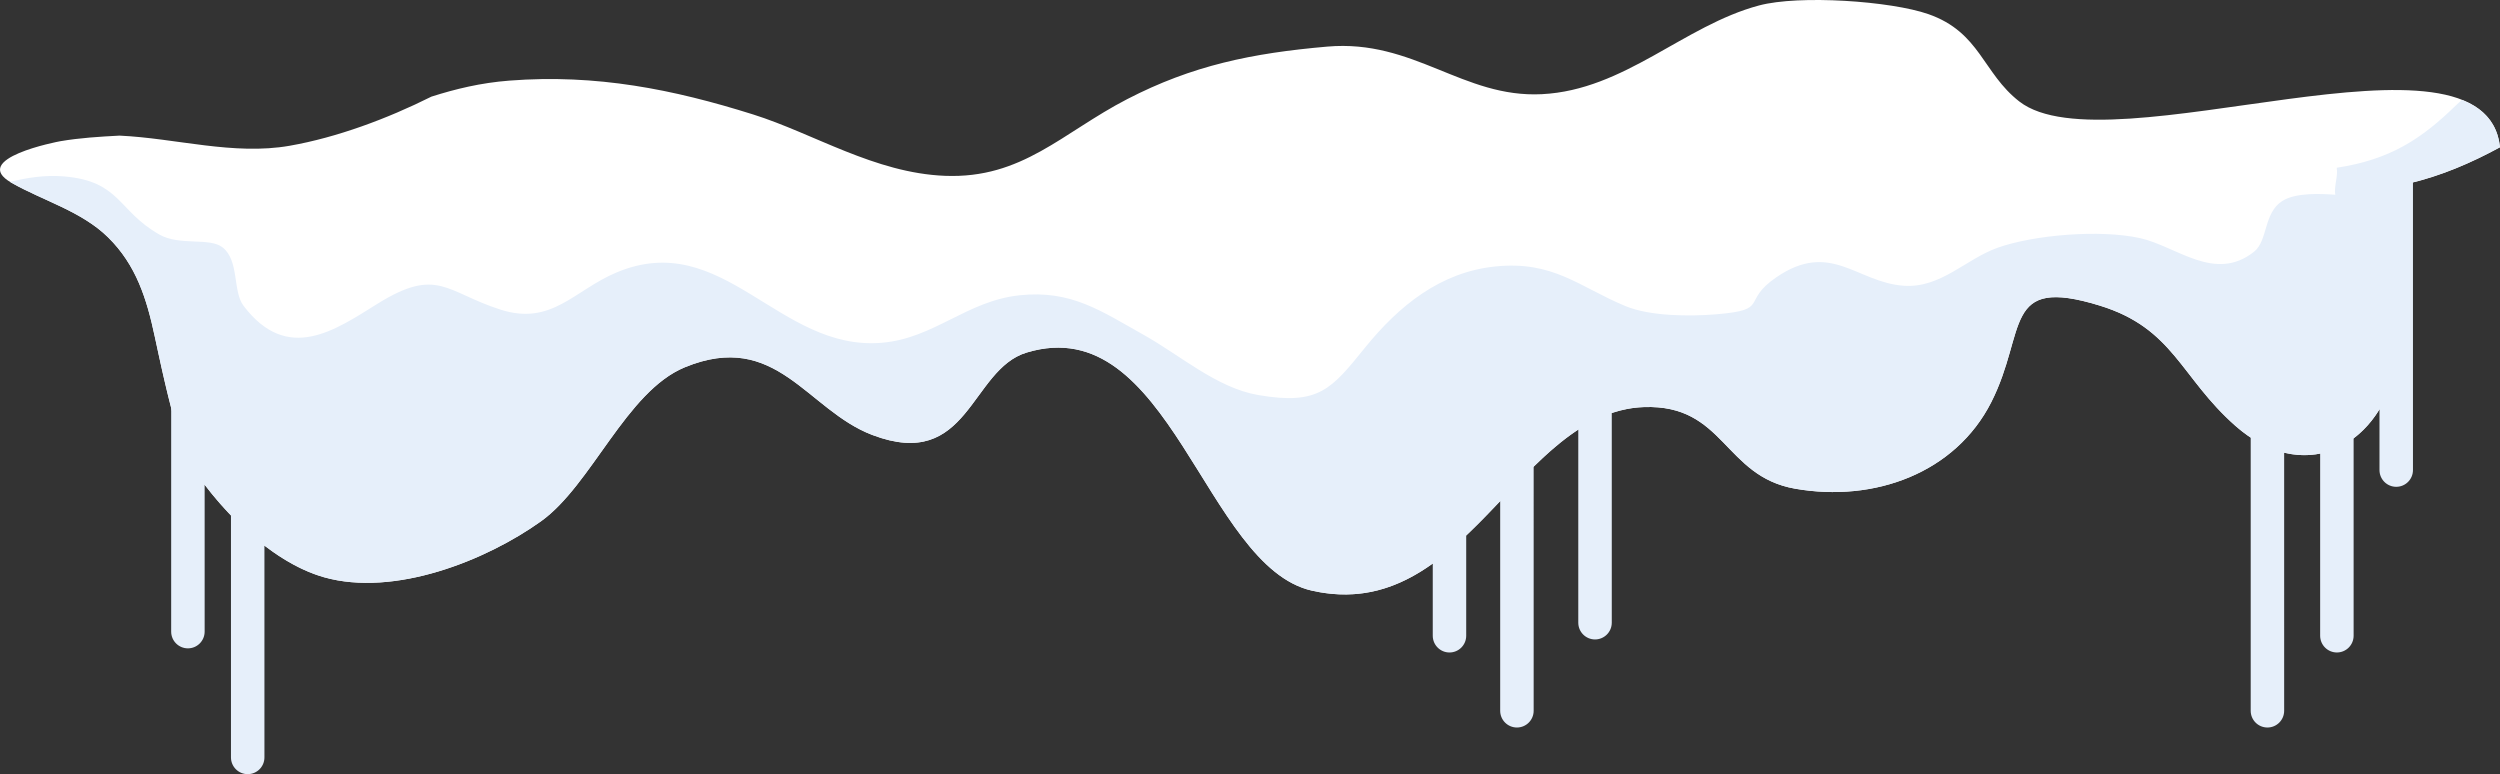 <?xml version="1.0" encoding="utf-8"?>
<!-- Generator: Adobe Illustrator 16.0.0, SVG Export Plug-In . SVG Version: 6.00 Build 0)  -->
<!DOCTYPE svg PUBLIC "-//W3C//DTD SVG 1.1//EN" "http://www.w3.org/Graphics/SVG/1.1/DTD/svg11.dtd">
<svg version="1.1" xmlns="http://www.w3.org/2000/svg" xmlns:xlink="http://www.w3.org/1999/xlink" x="0px" y="0px"
	 width="1116.739px" height="345.81px" viewBox="0 0 1116.739 345.81" enable-background="new 0 0 1116.739 345.81"
	 xml:space="preserve">
<rect x="0" y="0" width="1116.739" height="345.81" fill="#333333" stroke="none"/>
<g>
	<g>
		<path fill="#FFFFFF" d="M1116.739,65.771C1110.266,4.8,941.828,76.208,902.042,45.348c-16.401-12.722-17.446-30.94-40.669-39.046
			c-16.696-5.826-57.59-8.68-75.633-3.859c-33.596,8.962-60.027,37.776-96.991,39.627c-35.313,1.776-57.144-24.618-95.855-21.253
			c-33.726,2.933-60.308,8.439-89.387,23.469c-29.05,15.012-46.86,35.636-81.427,34.255c-31.36-1.255-58.621-18.908-85.669-27.416
			c-35.688-11.224-70.089-18.113-108.835-15.12c-12.868,0.994-24.128,3.747-34.839,7.152c-19.952,9.968-42.324,18.259-63.329,21.949
			c-25.038,4.4-50.854-3.369-76.029-4.526c-8.861,0.467-17.771,1.011-26.455,2.503c-1.111,0.192-40.799,7.759-21.767,18.572
			C19.303,89.7,36.405,94.337,48.28,106.02c12.556,12.345,17.255,27.435,20.854,44.322c3.87,18.157,7.762,36.018,13.641,53.491
			c13.555,22.448,37.696,47.144,61.936,54.014c31.44,8.912,72.388-7.427,96.941-24.981c22.622-16.167,38.059-58.015,64.248-68.8
			c40.926-16.857,54.535,19.127,83.771,30.238c43.288,16.445,43.664-29.191,68.953-36.829
			c64.064-19.361,79.324,95.516,127.445,106.374c68.584,15.481,92.005-80.017,148.259-82.009
			c36.058-1.279,35.593,30.831,67.507,36.452c35.433,6.245,71.631-6.994,87.665-38.658c16.17-31.941,4.716-56.578,48.403-43.139
			c33.11,10.182,36.007,31.978,60.599,53.694c29.544,26.092,62.83,11.049,71.706-25.23c6.471-26.469-5.809-57.607,5.596-82.933
			C1090.218,78.656,1103.568,72.949,1116.739,65.771z"/>
		<path fill="#E6EFFA" d="M1116.739,65.771c-1.136-10.743-7.384-17.313-16.985-21.121c-0.906,0.78-1.813,1.546-2.674,2.384
			c-15.645,15.267-29.58,24.275-53.285,27.905c0.713,3.45-1.334,8.588-0.635,12.049c-6.752-0.489-17.642-0.976-23.613,2.757
			c-8.46,5.279-6.438,17.72-12.635,22.667c-17.506,13.961-34.667-2.425-50.932-6.033c-17.937-3.98-47.548-1.45-63.656,4.288
			c-14.282,5.087-25.425,18.148-41.961,16.975c-20.99-1.492-32.653-20.377-56.902-3.762c-15.961,10.933-2.52,14.463-26.599,16.5
			c-12.104,1.024-29.835,0.917-40.839-3.67c-20.71-8.637-32.189-20.369-58.189-17.666c-24.41,2.532-42.871,17.491-57.994,36.137
			c-15.043,18.547-20.57,25.973-47.777,21.287c-18.573-3.201-34.757-17.729-51.422-27.02c-18.657-10.407-32.031-20.001-55.15-17.552
			c-23.771,2.519-38.176,19.249-61.606,21.22c-46.189,3.89-70.886-51.469-118.576-31.368c-18.893,7.963-28.864,23.877-51.727,16.565
			c-24.327-7.788-28.151-19.258-54.829-2.701c-18.905,11.738-40.211,26.981-59.954,1.005c-4.943-6.502-1.833-20.194-9.374-26.106
			c-5.85-4.598-19.118-0.543-28.264-5.754c-18.667-10.627-17.291-23.75-42.411-25.94c-8.878-0.774-16.743,0.644-24.33,2.382
			c0.244,0.154,0.468,0.307,0.738,0.46C19.303,89.7,36.405,94.337,48.28,106.02c12.556,12.345,17.255,27.435,20.854,44.322
			c2.281,10.72,4.625,21.315,7.329,31.807v99.986c0,4.129,3.349,7.48,7.479,7.48c4.129,0,7.473-3.351,7.473-7.48v-65.61
			c3.575,4.705,7.534,9.329,11.76,13.721v108.087c0,4.128,3.343,7.479,7.476,7.479c4.128,0,7.472-3.35,7.472-7.479v-94.613
			c8.485,6.5,17.525,11.561,26.587,14.127c31.44,8.912,72.388-7.427,96.941-24.981c22.622-16.167,38.059-58.015,64.248-68.8
			c40.926-16.857,54.535,19.127,83.771,30.238c43.288,16.445,43.664-29.191,68.953-36.829
			c64.064-19.361,79.324,95.516,127.445,106.374c21.667,4.893,38.826-1.309,53.94-12.126v32.259c0,4.128,3.345,7.48,7.474,7.48
			c4.13,0,7.469-3.352,7.469-7.48v-44.792c5.181-4.897,10.203-10.111,15.178-15.342v93.647c0,4.128,3.35,7.478,7.48,7.478
			c4.129,0,7.473-3.349,7.473-7.478V208.446c6.419-6.279,12.977-12.013,19.93-16.552v86.262c0,4.131,3.35,7.482,7.479,7.482
			c4.13,0,7.479-3.351,7.479-7.482v-93.658c4.563-1.531,9.328-2.484,14.358-2.66c36.058-1.279,35.593,30.831,67.507,36.452
			c35.433,6.245,71.631-6.994,87.665-38.658c16.17-31.941,4.716-56.578,48.403-43.139c33.11,10.182,36.007,31.978,60.599,53.694
			c2.271,2.005,4.563,3.738,6.872,5.269v122.038c0,4.128,3.343,7.478,7.475,7.478c4.131,0,7.474-3.349,7.474-7.478V202.195
			c5.528,1.352,10.942,1.442,16.079,0.405v81.38c0,4.128,3.35,7.48,7.475,7.48c4.135,0,7.474-3.352,7.474-7.48V195.8
			c4.419-3.325,8.325-7.685,11.554-12.947v27.123c0,4.13,3.344,7.48,7.479,7.48c4.13,0,7.475-3.351,7.475-7.48V81.452
			C1091.473,78.036,1104.199,72.599,1116.739,65.771z"/>
	</g>
</g>
</svg>
